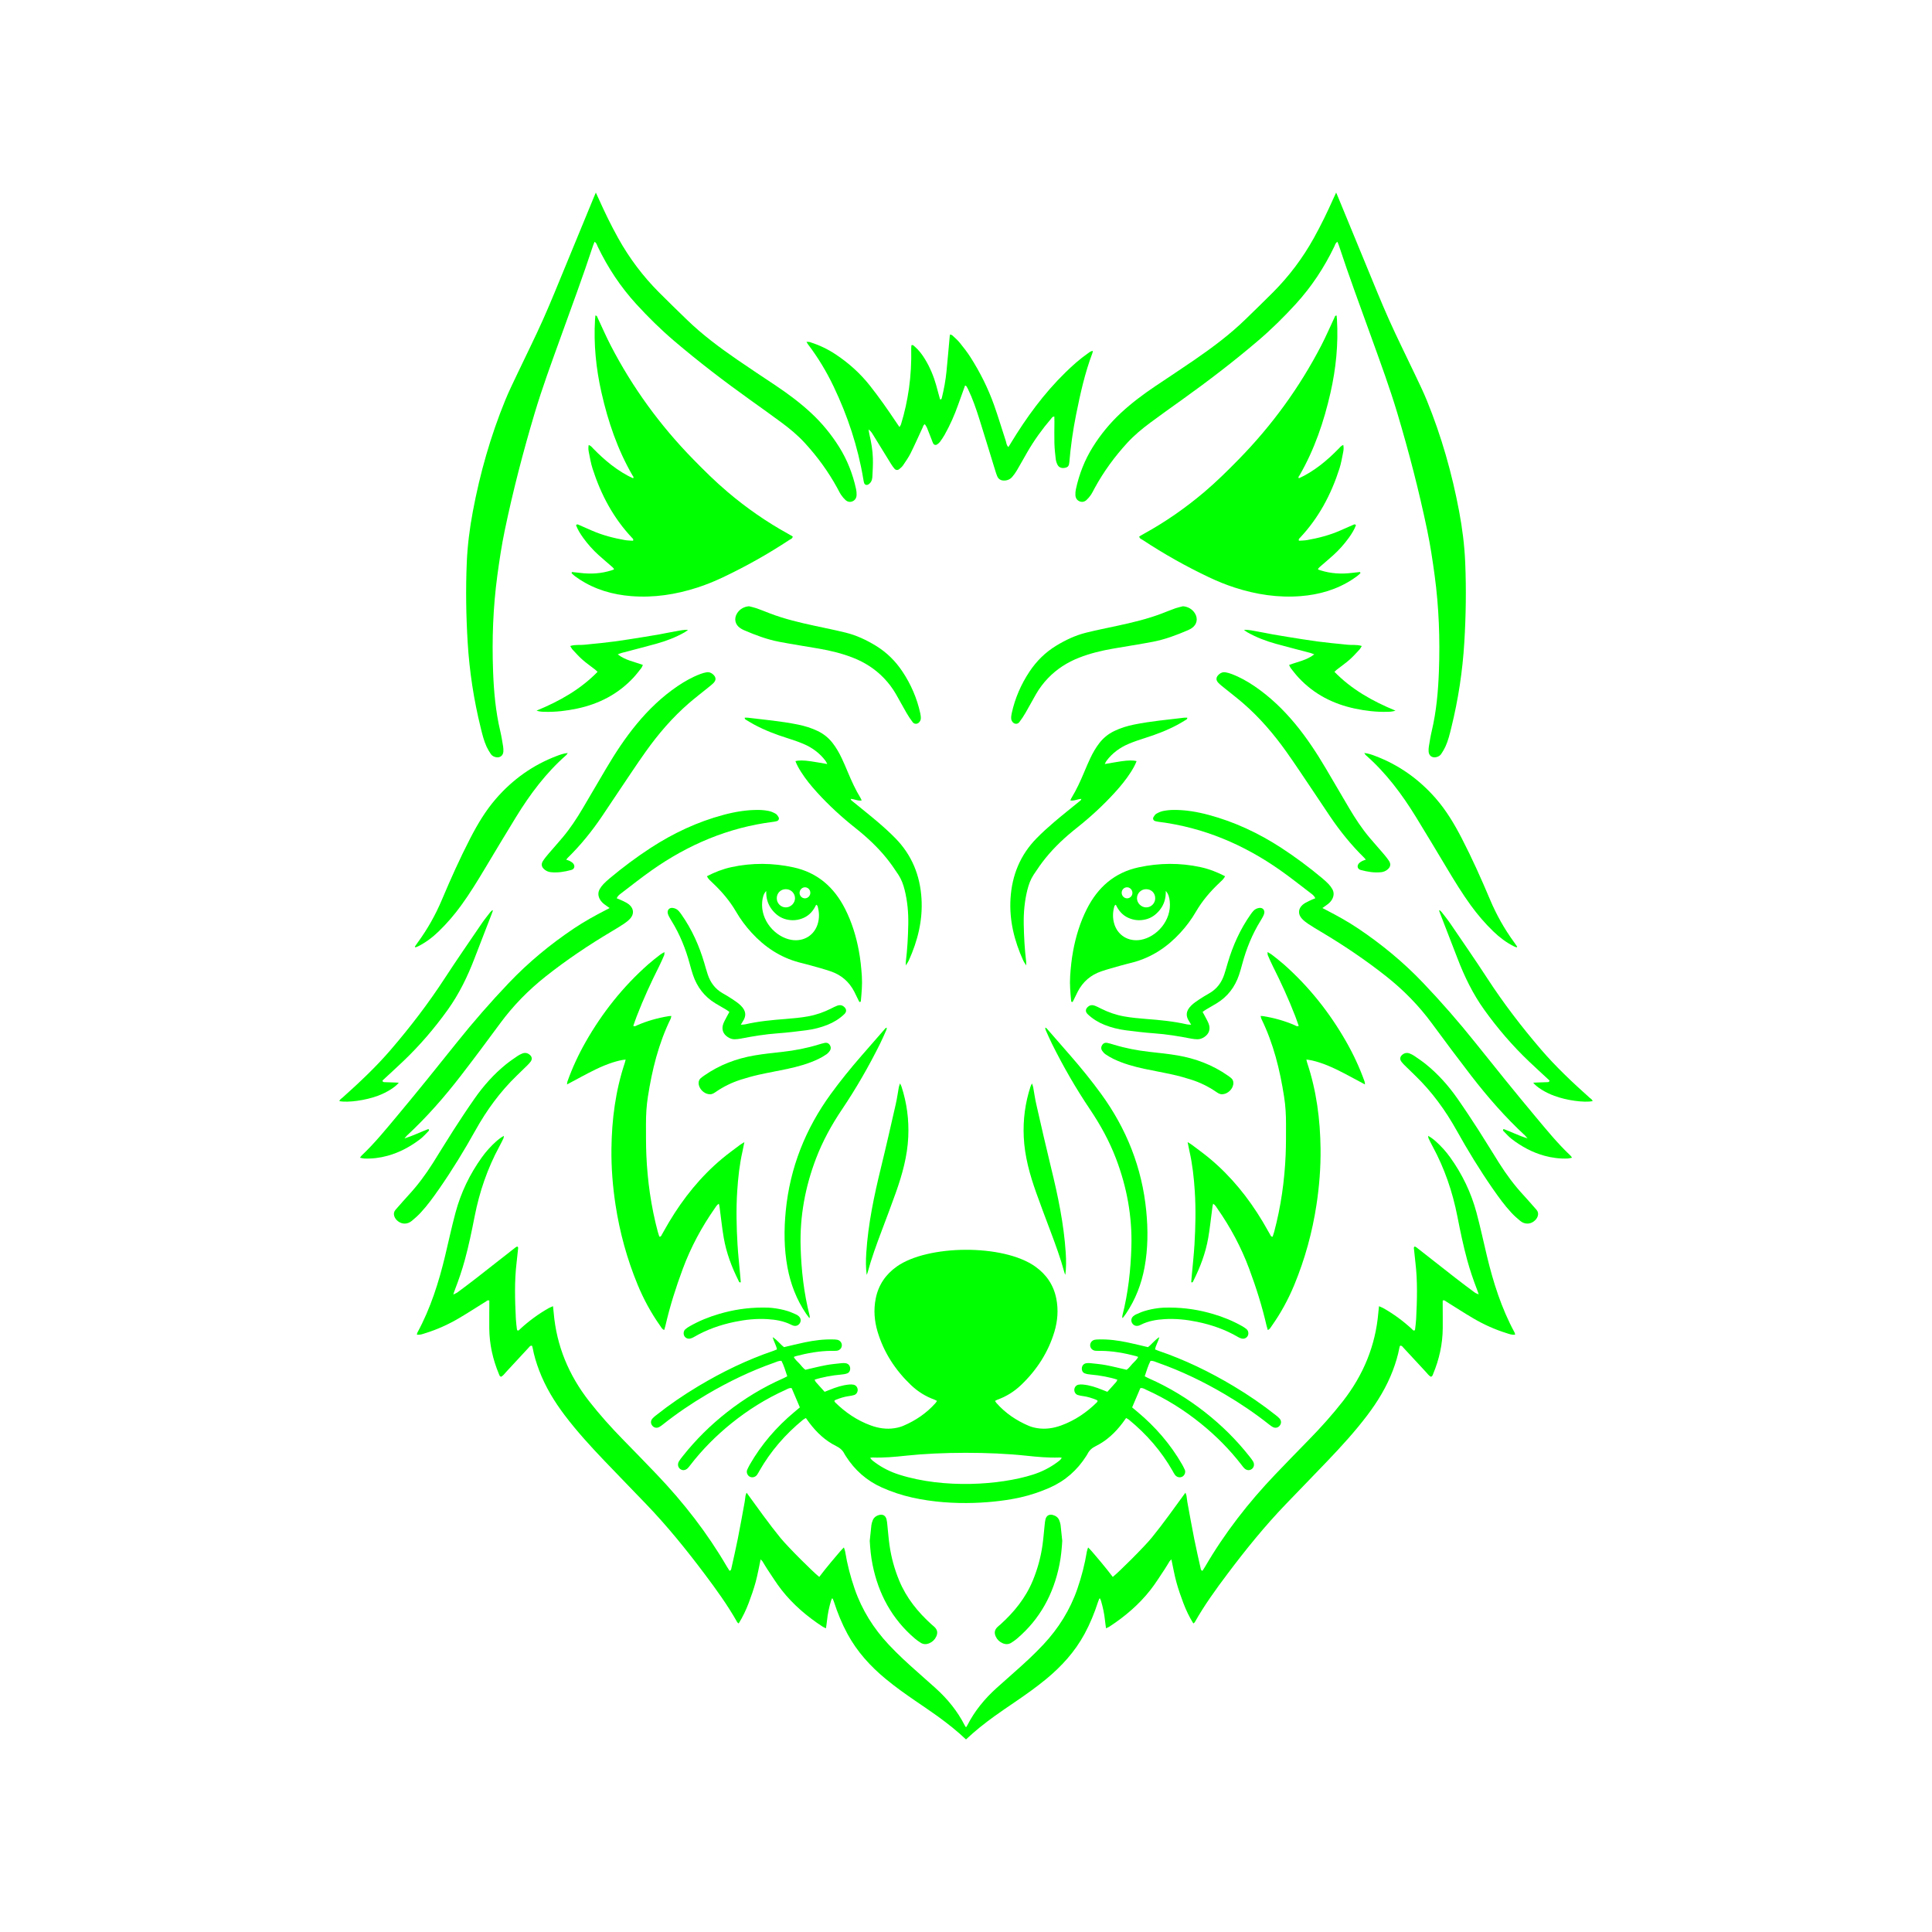 <?xml version="1.0" encoding="iso-8859-1"?>
<!-- Generator: Adobe Illustrator 25.3.1, SVG Export Plug-In . SVG Version: 6.00 Build 0)  -->
<svg version="1.1" id="Calque_1" xmlns="http://www.w3.org/2000/svg" xmlns:xlink="http://www.w3.org/1999/xlink" x="0px" y="0px"
	 width="504px" height="504px" viewBox="0 0 504 504" enable-background="new 0 0 504 504" xml:space="preserve">
<g>
	<path fill="#00ff00" d="M387.881,327.602c-0.898-3.744-1.702-7.514-2.698-11.232c-1.406-5.248-3.731-10.085-6.912-14.5
		c-1.073-1.489-2.295-2.844-3.661-4.071c-0.587-0.527-1.204-1.012-2.05-1.496c0.044,0.317,0.028,0.495,0.095,0.634
		c0.343,0.711,0.691,1.422,1.068,2.116c3.11,5.735,5.197,11.826,6.452,18.222c0.751,3.827,1.538,7.648,2.568,11.414
		c0.718,2.624,1.593,5.191,2.572,7.726c0.137,0.354,0.266,0.703,0.431,1.278c-0.502-0.252-0.824-0.358-1.081-0.55
		c-1.663-1.239-3.326-2.477-4.962-3.751c-3.392-2.64-6.766-5.303-10.15-7.953c-0.146-0.114-0.323-0.189-0.46-0.268
		c-0.363,0.179-0.252,0.455-0.231,0.67c0.114,1.18,0.238,2.359,0.379,3.535c0.586,4.878,0.431,9.767,0.191,14.655
		c-0.046,0.936-0.181,1.868-0.284,2.801c-0.009,0.083-0.088,0.158-0.137,0.239c-0.37,0.111-0.519-0.206-0.721-0.392
		c-2.263-2.083-4.725-3.895-7.4-5.413c-0.329-0.187-0.692-0.313-1.149-0.517c-0.069,0.655-0.133,1.182-0.178,1.71
		c-0.735,8.62-3.925,16.255-9.223,23.05c-2.769,3.551-5.776,6.889-8.923,10.107c-2.937,3.003-5.869,6.01-8.768,9.049
		c-6.984,7.32-13.165,15.256-18.263,24.013c-0.22,0.378-0.468,0.74-0.693,1.095c-0.437-0.097-0.435-0.433-0.492-0.688
		c-0.569-2.553-1.158-5.103-1.668-7.669c-0.635-3.196-1.204-6.404-1.792-9.61c-0.098-0.534-0.128-1.079-0.219-1.615
		c-0.037-0.222-0.15-0.432-0.282-0.793c-2.945,4.023-5.721,7.977-8.776,11.726c-1.987,2.438-8.544,8.955-10.175,10.249
		c-0.506-0.651-1.008-1.309-1.524-1.956c-0.524-0.656-1.059-1.304-1.595-1.951c-0.505-0.608-1.012-1.215-1.53-1.812
		c-0.545-0.63-1.068-1.283-1.782-1.976c-0.14,0.446-0.274,0.745-0.325,1.057c-0.541,3.323-1.382,6.569-2.481,9.75
		c-1.902,5.503-4.926,10.322-8.898,14.559c-2.334,2.491-4.84,4.802-7.399,7.057c-1.594,1.405-3.182,2.816-4.762,4.238
		c-3.113,2.802-5.735,5.991-7.645,9.739c-0.095,0.185-0.222,0.355-0.345,0.525c-0.123-0.17-0.25-0.339-0.345-0.525
		c-1.911-3.748-4.532-6.937-7.645-9.739c-1.579-1.421-3.167-2.833-4.762-4.238c-2.559-2.255-5.065-4.567-7.399-7.057
		c-3.972-4.237-6.996-9.056-8.898-14.559c-1.099-3.181-1.94-6.427-2.481-9.75c-0.051-0.312-0.185-0.611-0.325-1.057
		c-0.714,0.693-1.237,1.346-1.782,1.976c-0.518,0.598-1.025,1.204-1.53,1.812c-0.536,0.646-1.071,1.294-1.595,1.951
		c-0.516,0.647-1.018,1.305-1.524,1.956c-1.631-1.294-8.188-7.811-10.175-10.249c-3.055-3.748-5.831-7.703-8.776-11.726
		c-0.132,0.361-0.245,0.571-0.282,0.793c-0.09,0.535-0.121,1.081-0.219,1.615c-0.587,3.205-1.157,6.414-1.792,9.61
		c-0.51,2.565-1.099,5.115-1.668,7.669c-0.057,0.254-0.054,0.591-0.492,0.688c-0.226-0.355-0.473-0.717-0.693-1.095
		c-5.098-8.757-11.279-16.692-18.263-24.013c-2.899-3.039-5.831-6.047-8.768-9.049c-3.147-3.218-6.154-6.555-8.923-10.107
		c-5.299-6.796-8.489-14.43-9.223-23.05c-0.045-0.529-0.109-1.056-0.178-1.71c-0.457,0.204-0.82,0.33-1.149,0.517
		c-2.675,1.518-5.136,3.33-7.4,5.413c-0.202,0.186-0.352,0.503-0.721,0.392c-0.048-0.081-0.128-0.157-0.137-0.239
		c-0.103-0.933-0.239-1.865-0.284-2.801c-0.24-4.888-0.395-9.777,0.191-14.655c0.141-1.177,0.265-2.356,0.379-3.535
		c0.021-0.215,0.132-0.491-0.231-0.67c-0.137,0.079-0.314,0.154-0.46,0.268c-3.384,2.65-6.758,5.313-10.15,7.953
		c-1.636,1.274-3.299,2.512-4.962,3.751c-0.258,0.192-0.579,0.299-1.081,0.55c0.165-0.575,0.294-0.924,0.431-1.278
		c0.979-2.535,1.854-5.102,2.572-7.726c1.03-3.766,1.817-7.587,2.568-11.414c1.255-6.396,3.342-12.487,6.452-18.222
		c0.377-0.694,0.724-1.405,1.068-2.116c0.067-0.138,0.051-0.316,0.095-0.634c-0.846,0.484-1.463,0.969-2.05,1.496
		c-1.365,1.226-2.588,2.581-3.661,4.071c-3.181,4.415-5.506,9.252-6.912,14.5c-0.996,3.718-1.799,7.488-2.698,11.232
		c-1.665,6.936-3.803,13.702-7.223,20.005c-0.082,0.151-0.095,0.34-0.153,0.559c0.851,0.133,1.543-0.172,2.238-0.389
		c3.03-0.942,5.912-2.242,8.644-3.841c2.428-1.421,4.785-2.963,7.177-4.447c0.235-0.146,0.442-0.429,0.843-0.196
		c0,0.308,0.001,0.647,0,0.987c-0.006,2.075-0.031,4.151-0.014,6.226c0.033,4.153,0.927,8.13,2.524,11.954
		c0.104,0.25,0.144,0.588,0.576,0.69c0.537-0.276,0.898-0.816,1.327-1.278c1.981-2.138,3.956-4.282,5.943-6.415
		c0.184-0.197,0.344-0.503,0.786-0.376c0.044,0.142,0.118,0.317,0.152,0.5c0.379,2.046,0.986,4.027,1.724,5.969
		c1.612,4.237,3.939,8.067,6.666,11.668c3.168,4.183,6.7,8.05,10.319,11.84c3.618,3.788,7.274,7.539,10.904,11.315
		c5.488,5.709,10.463,11.851,15.217,18.175c3.058,4.068,6.044,8.189,8.549,12.634c0.06,0.107,0.194,0.173,0.376,0.329
		c1.082-1.737,1.921-3.515,2.615-5.35c0.68-1.799,1.316-3.623,1.821-5.477c0.514-1.885,0.845-3.819,1.289-5.885
		c0.228,0.232,0.38,0.341,0.473,0.488c0.422,0.668,0.803,1.363,1.243,2.018c1.24,1.843,2.405,3.748,3.775,5.491
		c2.988,3.8,6.634,6.901,10.676,9.539c0.237,0.154,0.508,0.255,0.883,0.439c0.1-0.74,0.205-1.367,0.268-1.999
		c0.177-1.776,0.548-3.511,1.056-5.218c0.062-0.207,0.178-0.397,0.276-0.611c0.112,0.085,0.171,0.107,0.187,0.146
		c0.11,0.273,0.224,0.546,0.314,0.826c0.927,2.873,2.066,5.657,3.505,8.315c2.51,4.634,5.977,8.452,10.017,11.784
		c2.557,2.108,5.259,4.019,7.993,5.887c1.835,1.254,3.681,2.495,5.483,3.796c2.601,1.878,5.111,3.863,7.431,6.066
		c2.32-2.203,4.83-4.188,7.431-6.066c1.802-1.301,3.647-2.542,5.483-3.796c2.734-1.869,5.436-3.779,7.993-5.887
		c4.041-3.332,7.508-7.149,10.017-11.784c1.44-2.658,2.578-5.441,3.505-8.315c0.09-0.28,0.204-0.553,0.314-0.826
		c0.016-0.039,0.075-0.061,0.187-0.146c0.099,0.215,0.215,0.405,0.276,0.611c0.508,1.707,0.878,3.443,1.056,5.218
		c0.063,0.632,0.168,1.26,0.268,1.999c0.375-0.184,0.646-0.285,0.883-0.439c4.042-2.638,7.687-5.738,10.676-9.539
		c1.37-1.742,2.535-3.647,3.775-5.491c0.441-0.655,0.821-1.35,1.243-2.018c0.093-0.147,0.245-0.257,0.473-0.488
		c0.444,2.066,0.775,4.001,1.289,5.885c0.505,1.854,1.141,3.678,1.821,5.477c0.694,1.836,1.534,3.613,2.615,5.35
		c0.182-0.156,0.316-0.222,0.376-0.329c2.505-4.444,5.491-8.565,8.549-12.634c4.753-6.324,9.728-12.465,15.217-18.175
		c3.63-3.776,7.287-7.527,10.904-11.315c3.619-3.789,7.15-7.657,10.319-11.84c2.728-3.601,5.055-7.431,6.666-11.668
		c0.738-1.941,1.345-3.922,1.724-5.969c0.034-0.183,0.108-0.358,0.152-0.5c0.442-0.127,0.602,0.179,0.786,0.376
		c1.987,2.133,3.962,4.277,5.943,6.415c0.428,0.462,0.79,1.002,1.327,1.278c0.432-0.102,0.472-0.44,0.576-0.69
		c1.598-3.824,2.491-7.801,2.524-11.954c0.017-2.075-0.008-4.151-0.014-6.226c-0.001-0.34,0-0.68,0-0.987
		c0.402-0.233,0.608,0.05,0.843,0.196c2.392,1.484,4.749,3.026,7.177,4.447c2.733,1.599,5.614,2.899,8.644,3.841
		c0.696,0.216,1.387,0.521,2.238,0.389c-0.058-0.22-0.071-0.408-0.153-0.559C391.684,341.303,389.545,334.538,387.881,327.602z"/>
	<path fill="#00ff00" d="M302.048,355.492c6.123,2.152,11.938,4.966,17.524,8.258c4.006,2.361,7.848,4.963,11.494,7.852
		c0.308,0.244,0.625,0.49,0.972,0.671c0.688,0.358,1.402,0.177,1.842-0.418c0.405-0.547,0.41-1.218-0.062-1.776
		c-0.283-0.335-0.642-0.613-0.988-0.888c-3.487-2.77-7.157-5.276-10.976-7.563c-6.244-3.74-12.761-6.908-19.663-9.253
		c-0.276-0.094-0.541-0.219-0.873-0.355c0.177-1.091,0.832-1.991,1.113-3.203c-1.249,0.801-1.982,1.891-2.965,2.614
		c-1.847-0.43-3.614-0.88-5.398-1.249c-2.423-0.502-4.87-0.829-7.354-0.762c-0.393,0.011-0.798,0.005-1.176,0.096
		c-0.735,0.176-1.198,0.835-1.143,1.526c0.055,0.7,0.592,1.249,1.361,1.331c0.44,0.047,0.888,0.021,1.333,0.023
		c3.184,0.016,6.285,0.59,9.35,1.396c0.14,0.037,0.271,0.109,0.485,0.198c-0.366,0.739-1.001,1.22-1.518,1.789
		c-0.493,0.542-0.921,1.156-1.508,1.557c-1.832-0.418-3.599-0.875-5.388-1.212c-1.355-0.255-2.738-0.367-4.111-0.521
		c-0.34-0.038-0.694-0.027-1.032,0.026c-0.629,0.098-1.064,0.578-1.141,1.191c-0.08,0.634,0.188,1.245,0.771,1.457
		c0.5,0.182,1.05,0.265,1.584,0.309c2.231,0.182,5.089,0.713,6.908,1.333c-0.103,0.211-0.164,0.443-0.306,0.605
		c-0.745,0.852-1.511,1.686-2.302,2.562c-0.466-0.183-0.872-0.339-1.275-0.503c-1.653-0.669-3.335-1.238-5.124-1.398
		c-0.387-0.034-0.793-0.035-1.169,0.047c-0.61,0.133-1.015,0.673-1.055,1.277c-0.038,0.591,0.312,1.209,0.889,1.403
		c0.464,0.156,0.96,0.23,1.448,0.296c1.184,0.16,2.307,0.529,3.41,0.967c0.124,0.049,0.219,0.173,0.347,0.278
		c-0.081,0.148-0.123,0.296-0.218,0.389c-2.676,2.63-5.721,4.703-9.256,5.998c-2.018,0.739-4.114,1.072-6.261,0.729
		c-0.773-0.124-1.557-0.316-2.274-0.623c-3.218-1.379-6.07-3.294-8.398-5.939c-0.124-0.141-0.215-0.312-0.377-0.551
		c0.262-0.132,0.461-0.26,0.678-0.338c2.314-0.833,4.36-2.125,6.124-3.811c4.073-3.893,7.076-8.489,8.699-13.914
		c0.846-2.829,1.063-5.726,0.482-8.646c-0.698-3.513-2.576-6.27-5.475-8.334c-8.369-5.958-28.13-5.71-36.151,0
		c-2.899,2.064-4.777,4.821-5.475,8.334c-0.58,2.92-0.364,5.817,0.482,8.646c1.623,5.425,4.626,10.02,8.699,13.914
		c1.764,1.686,3.81,2.977,6.124,3.811c0.217,0.078,0.416,0.206,0.678,0.338c-0.162,0.239-0.253,0.41-0.377,0.551
		c-2.329,2.644-5.181,4.56-8.398,5.939c-0.717,0.307-1.501,0.5-2.274,0.623c-2.147,0.343-4.243,0.01-6.261-0.729
		c-3.534-1.294-6.58-3.368-9.256-5.998c-0.095-0.093-0.137-0.241-0.218-0.389c0.128-0.105,0.223-0.228,0.347-0.278
		c1.103-0.438,2.226-0.806,3.41-0.967c0.488-0.066,0.984-0.141,1.448-0.296c0.577-0.194,0.927-0.812,0.889-1.403
		c-0.039-0.603-0.445-1.144-1.055-1.277c-0.376-0.082-0.783-0.081-1.169-0.047c-1.79,0.16-3.471,0.729-5.124,1.398
		c-0.403,0.163-0.809,0.319-1.275,0.503c-0.791-0.876-1.557-1.71-2.302-2.562c-0.142-0.162-0.202-0.395-0.306-0.605
		c1.819-0.62,4.677-1.15,6.908-1.333c0.535-0.044,1.084-0.127,1.584-0.309c0.583-0.212,0.851-0.823,0.771-1.457
		c-0.077-0.613-0.512-1.093-1.141-1.191c-0.338-0.053-0.693-0.064-1.032-0.026c-1.373,0.154-2.756,0.266-4.111,0.521
		c-1.789,0.337-3.556,0.794-5.388,1.212c-0.587-0.4-1.015-1.014-1.508-1.557c-0.517-0.568-1.152-1.049-1.518-1.789
		c0.213-0.088,0.344-0.161,0.485-0.198c3.066-0.806,6.166-1.38,9.35-1.396c0.445-0.002,0.893,0.024,1.333-0.023
		c0.769-0.081,1.305-0.631,1.361-1.331c0.055-0.691-0.408-1.349-1.143-1.526c-0.378-0.091-0.783-0.085-1.176-0.096
		c-2.484-0.068-4.931,0.26-7.354,0.762c-1.784,0.369-3.551,0.819-5.398,1.249c-0.983-0.723-1.716-1.813-2.965-2.614
		c0.281,1.213,0.936,2.113,1.113,3.203c-0.332,0.136-0.597,0.261-0.873,0.355c-6.902,2.346-13.419,5.513-19.663,9.253
		c-3.818,2.287-7.489,4.794-10.976,7.563c-0.347,0.275-0.705,0.553-0.988,0.888c-0.471,0.558-0.467,1.228-0.062,1.776
		c0.441,0.595,1.154,0.776,1.842,0.418c0.347-0.18,0.664-0.426,0.972-0.671c3.646-2.89,7.488-5.492,11.494-7.852
		c5.586-3.292,11.401-6.106,17.524-8.258c0.593-0.209,1.167-0.535,1.91-0.486c0.651,1.248,1.03,2.617,1.514,4.025
		c-0.376,0.192-0.711,0.384-1.063,0.538c-5.273,2.321-10.155,5.292-14.682,8.849c-4.292,3.374-8.155,7.181-11.537,11.47
		c-0.336,0.426-0.683,0.85-0.963,1.313c-0.439,0.728-0.297,1.541,0.289,2.003c0.602,0.474,1.386,0.405,2.003-0.205
		c0.244-0.242,0.448-0.526,0.659-0.8c3.123-4.051,6.706-7.651,10.682-10.862c4.364-3.525,9.082-6.48,14.203-8.779
		c0.471-0.212,0.928-0.565,1.556-0.434c0.712,1.672,1.421,3.337,2.138,5.023c-0.524,0.439-0.975,0.818-1.427,1.196
		c-4.668,3.904-8.595,8.436-11.632,13.722c-0.245,0.427-0.45,0.877-0.665,1.32c-0.312,0.642,0.027,1.484,0.592,1.808
		c0.651,0.373,1.485,0.191,1.97-0.464c0.233-0.315,0.408-0.675,0.603-1.018c2.946-5.172,6.794-9.575,11.385-13.342
		c0.213-0.174,0.475-0.288,0.744-0.448c0.339,0.471,0.618,0.876,0.915,1.268c1.902,2.516,4.156,4.651,6.999,6.053
		c0.991,0.489,1.708,1.118,2.175,2.086c0.085,0.177,0.203,0.339,0.309,0.506c2.344,3.683,5.479,6.455,9.48,8.233
		c2.489,1.106,5.06,1.966,7.715,2.566c11.149,2.523,22.663,1.287,28.349,0c2.655-0.601,5.226-1.461,7.715-2.566
		c4.001-1.777,7.136-4.549,9.48-8.233c0.106-0.167,0.223-0.329,0.309-0.506c0.466-0.968,1.183-1.597,2.175-2.086
		c2.843-1.402,5.097-3.537,6.999-6.053c0.297-0.392,0.576-0.798,0.915-1.268c0.268,0.159,0.531,0.273,0.744,0.448
		c4.592,3.767,8.439,8.17,11.385,13.342c0.195,0.343,0.37,0.703,0.603,1.018c0.485,0.655,1.319,0.837,1.97,0.464
		c0.566-0.324,0.904-1.166,0.592-1.808c-0.215-0.443-0.42-0.894-0.665-1.32c-3.036-5.286-6.964-9.818-11.632-13.722
		c-0.452-0.378-0.903-0.757-1.427-1.196c0.718-1.686,1.427-3.351,2.138-5.023c0.628-0.131,1.085,0.222,1.556,0.434
		c5.12,2.299,9.839,5.254,14.203,8.779c3.976,3.211,7.559,6.811,10.682,10.862c0.211,0.274,0.415,0.558,0.659,0.8
		c0.617,0.611,1.401,0.68,2.003,0.205c0.587-0.462,0.728-1.276,0.289-2.003c-0.279-0.463-0.627-0.887-0.963-1.313
		c-3.382-4.29-7.245-8.097-11.537-11.47c-4.527-3.558-9.408-6.528-14.682-8.849c-0.352-0.155-0.687-0.347-1.063-0.538
		c0.484-1.408,0.863-2.777,1.514-4.025C300.881,354.957,301.455,355.284,302.048,355.492z M275.718,381.52
		c-1.925,1.416-4.038,2.459-6.315,3.181c-8.511,2.697-23.057,3.724-34.807,0c-2.277-0.722-4.39-1.765-6.315-3.181
		c-0.425-0.313-0.89-0.591-1.28-1.221c0.34-0.047,0.483-0.089,0.624-0.083c2.919,0.11,5.813-0.161,8.713-0.474
		c9.113-0.983,21.894-1.017,31.322,0c2.899,0.313,5.793,0.584,8.713,0.474c0.141-0.005,0.284,0.036,0.624,0.083
		C276.608,380.929,276.143,381.207,275.718,381.52z"/>
	<path fill="#00ff00" d="M125.396,189.832c0.414,1.677,0.812,3.365,1.535,4.944c0.306,0.668,0.698,1.303,1.104,1.917
		c0.31,0.469,0.801,0.73,1.353,0.839c1.044,0.206,1.867-0.417,1.926-1.483c0.024-0.441,0.004-0.894-0.068-1.329
		c-0.22-1.314-0.421-2.636-0.729-3.932c-1.229-5.169-1.697-10.434-1.89-15.718c-0.305-8.357-0.005-16.695,1.12-24.994
		c0.531-3.916,1.116-7.824,1.922-11.692c2.146-10.301,4.785-20.478,7.795-30.561c1.993-6.676,4.407-13.206,6.765-19.756
		c2.893-8.037,5.872-16.042,8.538-24.159c0.087-0.265,0.209-0.519,0.337-0.83c0.54,0.326,0.625,0.844,0.831,1.272
		c2.63,5.467,5.939,10.477,10.036,14.962c3.103,3.397,6.372,6.618,9.876,9.605c6.398,5.453,13.066,10.554,19.902,15.441
		c2.733,1.954,5.471,3.9,8.168,5.903c2.144,1.591,4.201,3.298,6.012,5.269c3.288,3.581,6.14,7.482,8.477,11.752
		c0.332,0.607,0.627,1.238,1.01,1.811c0.325,0.487,0.717,0.944,1.145,1.343c0.502,0.467,1.147,0.617,1.794,0.358
		c0.706-0.283,1.064-0.892,1.103-1.626c0.028-0.535-0.028-1.089-0.143-1.613c-0.849-3.893-2.278-7.557-4.397-10.942
		c-2.057-3.285-4.497-6.251-7.338-8.89c-2.832-2.631-5.919-4.932-9.124-7.081c-3.364-2.256-6.754-4.475-10.089-6.774
		c-4.682-3.227-9.24-6.618-13.322-10.602c-2.404-2.347-4.828-4.675-7.195-7.059c-4.166-4.197-7.689-8.881-10.566-14.054
		c-1.874-3.371-3.557-6.832-5.125-10.353c-0.198-0.445-0.409-0.884-0.723-1.562c-0.265,0.624-0.421,0.983-0.571,1.346
		c-2.444,5.935-4.878,11.875-7.334,17.806c-1.946,4.698-3.833,9.425-5.909,14.066c-2.096,4.687-4.402,9.279-6.598,13.922
		c-1.097,2.321-2.24,4.626-3.211,7c-3.844,9.402-6.609,19.126-8.476,29.105c-0.818,4.373-1.38,8.779-1.568,13.232
		c-0.295,6.969-0.19,13.927,0.234,20.889C122.461,175.118,123.592,182.525,125.396,189.832z"/>
	<path fill="#00ff00" d="M280.685,127.554c-0.115,0.525-0.171,1.079-0.143,1.613c0.039,0.733,0.397,1.343,1.103,1.626
		c0.647,0.259,1.292,0.109,1.794-0.358c0.428-0.399,0.82-0.856,1.145-1.343c0.383-0.573,0.678-1.204,1.009-1.811
		c2.337-4.27,5.189-8.171,8.477-11.752c1.811-1.972,3.868-3.678,6.012-5.269c2.697-2.002,5.435-3.949,8.168-5.903
		c6.836-4.887,13.504-9.989,19.902-15.441c3.504-2.986,6.773-6.208,9.876-9.605c4.096-4.485,7.405-9.495,10.036-14.962
		c0.206-0.428,0.292-0.946,0.831-1.272c0.127,0.311,0.25,0.565,0.337,0.83c2.665,8.117,5.645,16.123,8.538,24.159
		c2.357,6.55,4.772,13.08,6.765,19.756c3.01,10.083,5.649,20.26,7.795,30.561c0.806,3.868,1.391,7.776,1.922,11.692
		c1.125,8.299,1.425,16.638,1.12,24.994c-0.193,5.284-0.661,10.549-1.89,15.718c-0.308,1.295-0.508,2.617-0.729,3.932
		c-0.073,0.435-0.093,0.888-0.068,1.329c0.059,1.066,0.882,1.689,1.926,1.483c0.553-0.109,1.044-0.37,1.353-0.839
		c0.406-0.615,0.798-1.249,1.104-1.917c0.724-1.578,1.121-3.266,1.535-4.944c1.804-7.307,2.935-14.714,3.392-22.23
		c0.423-6.961,0.528-13.92,0.234-20.889c-0.188-4.453-0.75-8.859-1.568-13.232c-1.867-9.979-4.632-19.703-8.476-29.105
		c-0.971-2.374-2.113-4.679-3.211-7c-2.195-4.643-4.502-9.235-6.598-13.922c-2.076-4.641-3.962-9.367-5.909-14.066
		c-2.457-5.93-4.89-11.87-7.334-17.806c-0.149-0.363-0.306-0.722-0.571-1.346c-0.314,0.678-0.525,1.117-0.723,1.562
		c-1.567,3.521-3.25,6.982-5.125,10.353c-2.877,5.173-6.4,9.858-10.566,14.054c-2.367,2.385-4.791,4.712-7.195,7.059
		c-4.082,3.984-8.64,7.375-13.322,10.602c-3.335,2.298-6.725,4.518-10.089,6.774c-3.205,2.149-6.292,4.45-9.124,7.081
		c-2.841,2.639-5.282,5.606-7.338,8.89C282.963,119.997,281.534,123.661,280.685,127.554z"/>
	<path fill="#00ff00" d="M205.903,140.86c0.342-0.226,0.85-0.331,0.893-0.92c-0.425-0.243-0.849-0.493-1.279-0.73
		c-5.599-3.086-10.815-6.728-15.69-10.857c-3.17-2.684-6.119-5.605-9.021-8.572c-8.628-8.818-15.809-18.691-21.484-29.645
		c-1.225-2.365-2.282-4.816-3.416-7.228c-0.117-0.249-0.126-0.594-0.585-0.59c-0.031,0.334-0.072,0.668-0.093,1.004
		c-0.388,6.458,0.261,12.833,1.686,19.122c1.709,7.544,4.184,14.817,8.07,21.554c0.125,0.216,0.438,0.449,0.171,0.776
		c-1.768-0.783-3.823-2.056-5.656-3.472c-1.685-1.302-3.239-2.745-4.726-4.267c-0.328-0.336-0.614-0.748-1.199-0.961
		c-0.13,0.689-0.092,1.273,0.022,1.832c0.294,1.449,0.53,2.923,0.98,4.325c2.167,6.761,5.427,12.911,10.342,18.11
		c0.158,0.167,0.394,0.318,0.227,0.722c-0.692-0.053-1.431-0.049-2.148-0.176c-2.922-0.519-5.787-1.252-8.518-2.442
		c-1.176-0.513-2.346-1.039-3.524-1.546c-0.208-0.089-0.452-0.222-0.688,0.109c0.452,1.172,1.119,2.26,1.872,3.298
		c1.194,1.644,2.536,3.16,4.045,4.52c1.174,1.058,2.387,2.072,3.575,3.113c0.17,0.149,0.302,0.342,0.441,0.503
		c-0.103,0.109-0.128,0.157-0.166,0.171c-0.185,0.068-0.372,0.129-0.56,0.188c-2.685,0.842-5.423,1.002-8.203,0.642
		c-0.682-0.088-1.367-0.148-2.05-0.221c-0.04,0.098-0.08,0.196-0.12,0.294c0.604,0.63,1.323,1.128,2.053,1.606
		c4.107,2.688,8.677,4.003,13.518,4.387c5.886,0.466,11.62-0.411,17.222-2.225c2.304-0.746,4.543-1.658,6.73-2.695
		C194.609,147.749,200.372,144.509,205.903,140.86z"/>
	<path fill="#00ff00" d="M322.107,153.283c5.602,1.814,11.336,2.692,17.222,2.225c4.841-0.383,9.411-1.699,13.518-4.387
		c0.73-0.478,1.449-0.976,2.053-1.606c-0.04-0.098-0.08-0.196-0.12-0.294c-0.683,0.073-1.369,0.133-2.05,0.221
		c-2.78,0.36-5.518,0.199-8.203-0.642c-0.188-0.059-0.375-0.12-0.56-0.188c-0.037-0.014-0.062-0.062-0.166-0.171
		c0.139-0.161,0.271-0.354,0.441-0.503c1.189-1.041,2.402-2.055,3.575-3.113c1.509-1.36,2.851-2.877,4.044-4.52
		c0.754-1.038,1.421-2.126,1.872-3.298c-0.236-0.33-0.481-0.198-0.688-0.109c-1.178,0.507-2.348,1.034-3.524,1.546
		c-2.731,1.191-5.596,1.924-8.518,2.442c-0.716,0.127-1.456,0.123-2.148,0.176c-0.167-0.403,0.069-0.555,0.227-0.722
		c4.916-5.198,8.175-11.349,10.342-18.11c0.45-1.403,0.686-2.876,0.98-4.325c0.113-0.559,0.151-1.142,0.022-1.832
		c-0.585,0.213-0.871,0.625-1.199,0.961c-1.487,1.521-3.041,2.964-4.726,4.267c-1.833,1.417-3.887,2.689-5.656,3.472
		c-0.267-0.327,0.046-0.56,0.171-0.776c3.887-6.738,6.361-14.011,8.07-21.554c1.425-6.289,2.074-12.665,1.686-19.122
		c-0.02-0.336-0.061-0.67-0.093-1.004c-0.459-0.004-0.468,0.341-0.585,0.59c-1.134,2.412-2.191,4.863-3.416,7.228
		c-5.676,10.954-12.857,20.826-21.484,29.645c-2.903,2.967-5.851,5.888-9.021,8.572c-4.876,4.129-10.091,7.772-15.69,10.857
		c-0.431,0.237-0.854,0.487-1.279,0.73c0.043,0.589,0.551,0.694,0.893,0.92c5.531,3.649,11.293,6.89,17.28,9.728
		C317.564,151.625,319.803,152.537,322.107,153.283z"/>
	<path fill="#00ff00" d="M159.506,299.701c-0.056,4.897,0.329,9.768,1.067,14.613c1.091,7.159,2.995,14.093,5.75,20.787
		c1.565,3.802,3.517,7.401,5.896,10.76c0.276,0.389,0.474,0.866,1.052,1.099c0.12-0.419,0.242-0.782,0.327-1.152
		c1.16-5.061,2.729-9.999,4.54-14.859c2.079-5.582,4.872-10.794,8.283-15.674c0.3-0.429,0.552-0.919,1.1-1.266
		c0.209,0.659,0.236,1.242,0.312,1.817c0.312,2.348,0.563,4.707,0.963,7.041c0.682,3.971,2.096,7.706,3.9,11.297
		c0.089,0.177,0.15,0.484,0.547,0.332c-0.037-0.478-0.071-0.968-0.115-1.456c-0.248-2.804-0.566-5.603-0.733-8.411
		c-0.275-4.637-0.377-9.277-0.076-13.921c0.227-3.504,0.607-6.983,1.389-10.412c0.152-0.666,0.271-1.339,0.474-2.355
		c-0.586,0.373-0.887,0.536-1.156,0.741c-1.572,1.195-3.183,2.345-4.695,3.612c-5.546,4.648-10.022,10.205-13.73,16.397
		c-0.685,1.143-1.319,2.317-1.989,3.47c-0.113,0.195-0.171,0.484-0.602,0.457c-0.134-0.416-0.3-0.863-0.422-1.322
		c-1.746-6.565-2.689-13.253-2.977-20.032c-0.113-2.664-0.087-5.334-0.095-8.002c-0.007-2.374,0.128-4.744,0.49-7.09
		c1.09-7.056,2.781-13.94,5.941-20.395c0.095-0.195,0.112-0.428,0.191-0.746c-0.316,0.022-0.506,0.021-0.69,0.051
		c-2.837,0.464-5.588,1.223-8.227,2.376c-0.283,0.124-0.563,0.402-1.017,0.158c0.306-0.856,0.585-1.692,0.902-2.514
		c1.725-4.472,3.721-8.823,5.875-13.103c0.465-0.925,0.878-1.877,1.286-2.829c0.084-0.197,0.04-0.449,0.065-0.809
		c-0.461,0.28-0.819,0.451-1.123,0.691c-1.049,0.823-2.113,1.63-3.11,2.513c-6.572,5.815-11.959,12.593-16.299,20.208
		c-1.886,3.309-3.487,6.755-4.768,10.344c-0.085,0.238-0.075,0.509-0.111,0.78c2.526-1.335,4.935-2.687,7.414-3.898
		c3.157-1.542,6.136-2.465,7.879-2.587c-0.076,0.299-0.128,0.576-0.216,0.84C160.562,284.538,159.593,292.055,159.506,299.701z"/>
	<path fill="#00ff00" d="M337.778,267.458c-2.639-1.153-5.39-1.912-8.227-2.376c-0.185-0.03-0.375-0.029-0.69-0.051
		c0.079,0.318,0.095,0.551,0.191,0.746c3.16,6.455,4.851,13.339,5.941,20.395c0.362,2.346,0.497,4.716,0.49,7.09
		c-0.008,2.667,0.018,5.338-0.095,8.002c-0.288,6.779-1.231,13.467-2.977,20.032c-0.122,0.459-0.288,0.906-0.422,1.322
		c-0.43,0.027-0.488-0.262-0.602-0.457c-0.67-1.153-1.304-2.326-1.989-3.47c-3.708-6.191-8.184-11.748-13.73-16.397
		c-1.512-1.267-3.123-2.417-4.695-3.612c-0.269-0.204-0.569-0.367-1.156-0.741c0.203,1.016,0.322,1.689,0.474,2.355
		c0.781,3.429,1.162,6.908,1.389,10.412c0.301,4.644,0.199,9.285-0.076,13.921c-0.167,2.808-0.485,5.608-0.733,8.411
		c-0.043,0.488-0.077,0.977-0.115,1.456c0.396,0.152,0.458-0.155,0.547-0.332c1.804-3.591,3.218-7.326,3.9-11.297
		c0.401-2.333,0.651-4.692,0.963-7.041c0.076-0.575,0.104-1.158,0.312-1.817c0.548,0.347,0.8,0.837,1.1,1.266
		c3.411,4.88,6.204,10.092,8.283,15.674c1.811,4.861,3.38,9.798,4.54,14.859c0.085,0.371,0.207,0.733,0.327,1.152
		c0.577-0.232,0.776-0.709,1.052-1.099c2.379-3.36,4.331-6.959,5.896-10.76c2.755-6.694,4.659-13.628,5.75-20.787
		c0.738-4.845,1.123-9.716,1.067-14.613c-0.087-7.646-1.057-15.163-3.492-22.448c-0.088-0.264-0.14-0.54-0.216-0.84
		c1.743,0.122,4.722,1.045,7.879,2.587c2.479,1.211,4.888,2.563,7.414,3.898c-0.036-0.271-0.026-0.542-0.111-0.78
		c-1.281-3.59-2.882-7.035-4.768-10.344c-4.34-7.615-9.727-14.393-16.299-20.208c-0.997-0.882-2.062-1.69-3.11-2.513
		c-0.305-0.239-0.662-0.411-1.123-0.691c0.024,0.36-0.02,0.612,0.065,0.809c0.408,0.952,0.82,1.905,1.286,2.829
		c2.154,4.28,4.15,8.631,5.875,13.103c0.317,0.821,0.595,1.657,0.902,2.514C338.341,267.86,338.061,267.582,337.778,267.458z"/>
	<path fill="#00ff00" d="M111.769,295.084c0.113-0.114,0.288-0.297-0.023-0.552c-1.963,0.728-3.884,1.709-6.233,2.458
		c0.348-0.412,0.474-0.596,0.634-0.744c5.16-4.783,9.776-10.059,14.066-15.62c3.469-4.497,6.868-9.049,10.231-13.626
		c3.418-4.652,7.413-8.719,11.933-12.297c5.432-4.299,11.166-8.149,17.116-11.686c1.103-0.656,2.204-1.319,3.273-2.029
		c0.571-0.38,1.127-0.816,1.592-1.317c1.086-1.171,1.018-2.595-0.189-3.651c-0.472-0.413-1.074-0.686-1.641-0.976
		c-0.519-0.265-1.071-0.467-1.643-0.711c0.273-0.674,0.777-1.009,1.234-1.357c2.631-2.007,5.224-4.069,7.929-5.971
		c9.522-6.698,19.966-11.127,31.58-12.604c0.342-0.044,0.686-0.103,1.017-0.197c0.475-0.136,0.695-0.621,0.441-1.06
		c-0.191-0.331-0.439-0.694-0.756-0.874c-0.549-0.311-1.154-0.582-1.769-0.706c-0.866-0.174-1.761-0.266-2.645-0.276
		c-3.133-0.036-6.2,0.487-9.212,1.295c-6.781,1.819-13.06,4.768-18.934,8.588c-3.73,2.426-7.288,5.089-10.704,7.94
		c-0.568,0.474-1.123,0.971-1.633,1.505c-0.371,0.389-0.706,0.83-0.973,1.296c-0.506,0.883-0.459,1.796,0.028,2.684
		c0.365,0.667,0.915,1.155,1.539,1.572c0.315,0.21,0.618,0.438,1.004,0.713c-0.415,0.216-0.718,0.376-1.023,0.533
		c-2.853,1.473-5.661,3.022-8.329,4.816c-6.129,4.122-11.795,8.789-16.896,14.143c-4.774,5.011-9.324,10.22-13.642,15.623
		c-5.119,6.406-10.256,12.796-15.519,19.084c-2.98,3.56-5.902,7.173-9.289,10.369c-0.136,0.129-0.231,0.302-0.423,0.559
		c0.424,0.087,0.744,0.198,1.068,0.212c2.089,0.091,4.144-0.167,6.154-0.721c3.135-0.865,5.945-2.395,8.515-4.359
		C110.422,296.544,111.075,295.784,111.769,295.084z"/>
	<path fill="#00ff00" d="M400.38,291.079c-5.263-6.288-10.4-12.678-15.519-19.084c-4.318-5.403-8.868-10.611-13.642-15.623
		c-5.101-5.354-10.768-10.022-16.896-14.143c-2.668-1.794-5.477-3.343-8.329-4.816c-0.305-0.158-0.608-0.317-1.023-0.533
		c0.386-0.275,0.689-0.503,1.004-0.713c0.624-0.417,1.174-0.905,1.539-1.572c0.486-0.888,0.534-1.8,0.028-2.684
		c-0.267-0.466-0.602-0.907-0.973-1.296c-0.51-0.535-1.065-1.031-1.633-1.505c-3.416-2.851-6.974-5.514-10.704-7.94
		c-5.875-3.82-12.154-6.769-18.934-8.588c-3.012-0.808-6.079-1.332-9.212-1.295c-0.884,0.01-1.779,0.102-2.645,0.276
		c-0.615,0.124-1.22,0.395-1.769,0.706c-0.318,0.18-0.565,0.543-0.756,0.874c-0.254,0.439-0.034,0.925,0.441,1.06
		c0.331,0.095,0.675,0.154,1.017,0.197c11.614,1.477,22.058,5.907,31.58,12.604c2.705,1.902,5.298,3.965,7.929,5.971
		c0.457,0.349,0.96,0.683,1.234,1.357c-0.572,0.244-1.123,0.446-1.643,0.711c-0.567,0.29-1.169,0.563-1.641,0.976
		c-1.207,1.056-1.276,2.481-0.189,3.651c0.465,0.501,1.02,0.937,1.592,1.317c1.068,0.71,2.169,1.373,3.273,2.029
		c5.95,3.537,11.684,7.387,17.116,11.686c4.52,3.578,8.516,7.645,11.933,12.297c3.363,4.577,6.762,9.129,10.231,13.626
		c4.289,5.561,8.906,10.838,14.066,15.62c0.16,0.148,0.285,0.332,0.634,0.744c-2.35-0.749-4.271-1.73-6.234-2.458
		c-0.311,0.256-0.137,0.439-0.023,0.552c0.694,0.7,1.348,1.46,2.125,2.054c2.569,1.965,5.38,3.494,8.515,4.359
		c2.01,0.555,4.065,0.813,6.154,0.721c0.324-0.014,0.644-0.125,1.068-0.212c-0.192-0.257-0.287-0.43-0.423-0.559
		C406.282,298.252,403.36,294.639,400.38,291.079z"/>
	<path fill="#00ff00" d="M190.8,226.211c-2.218,0.48-4.332,1.301-6.389,2.376c0.349,0.727,0.929,1.203,1.46,1.702
		c2.387,2.247,4.498,4.706,6.152,7.556c1.143,1.969,2.508,3.794,4.047,5.473c3.41,3.721,7.465,6.43,12.387,7.74
		c1.049,0.279,2.107,0.527,3.15,0.824c1.708,0.485,3.427,0.942,5.106,1.514c2.736,0.931,4.794,2.702,6.13,5.28
		c0.409,0.788,0.782,1.595,1.175,2.392c0.081,0.164,0.124,0.391,0.4,0.314c0.053-0.073,0.145-0.143,0.152-0.221
		c0.196-2.165,0.401-4.33,0.259-6.508c-0.145-2.219-0.374-4.43-0.781-6.617c-0.709-3.806-1.838-7.486-3.59-10.941
		c-2.855-5.629-7.194-9.473-13.488-10.833C201.588,225.099,196.186,225.045,190.8,226.211z M210.049,231.47
		c0.768,0.035,1.354,0.674,1.34,1.46c-0.014,0.769-0.638,1.407-1.389,1.42c-0.759,0.013-1.396-0.61-1.413-1.383
		C208.568,232.132,209.251,231.433,210.049,231.47z M205.011,231.96c1.311,0.007,2.362,1.037,2.383,2.334
		c0.02,1.254-1.059,2.373-2.331,2.416c-1.283,0.043-2.377-0.989-2.425-2.289C202.587,233.027,203.622,231.953,205.011,231.96z
		 M201.468,237.412c0.955,1.185,2.133,2.05,3.625,2.423c1.585,0.396,3.132,0.259,4.621-0.424c1.502-0.689,2.496-1.882,3.203-3.407
		c0.174,0.162,0.327,0.236,0.359,0.345c0.425,1.447,0.507,2.899,0.126,4.379c-0.828,3.216-3.71,5.01-6.982,4.449
		c-4.081-0.7-8.109-5.007-7.575-10.04c0.104-0.979,0.313-1.922,1.041-2.72C199.826,234.29,200.296,235.959,201.468,237.412z"/>
	<path fill="#00ff00" d="M297.03,226.262c-6.294,1.36-10.633,5.204-13.488,10.833c-1.752,3.455-2.88,7.135-3.59,10.941
		c-0.408,2.187-0.637,4.398-0.781,6.617c-0.142,2.178,0.063,4.343,0.259,6.508c0.007,0.078,0.099,0.148,0.152,0.221
		c0.276,0.077,0.319-0.15,0.4-0.314c0.394-0.796,0.767-1.603,1.175-2.392c1.336-2.578,3.394-4.348,6.13-5.28
		c1.679-0.572,3.398-1.028,5.106-1.514c1.044-0.297,2.101-0.544,3.15-0.824c4.922-1.31,8.977-4.019,12.387-7.74
		c1.539-1.679,2.904-3.504,4.047-5.473c1.654-2.85,3.765-5.31,6.152-7.556c0.531-0.5,1.11-0.976,1.46-1.702
		c-2.057-1.075-4.171-1.896-6.389-2.376C307.814,225.045,302.412,225.099,297.03,226.262z M298.988,231.96
		c1.389-0.008,2.424,1.066,2.372,2.462c-0.048,1.3-1.142,2.332-2.425,2.289c-1.272-0.043-2.351-1.162-2.331-2.416
		C296.626,232.997,297.677,231.967,298.988,231.96z M293.951,231.47c0.798-0.037,1.482,0.663,1.463,1.497
		c-0.017,0.773-0.654,1.396-1.413,1.383c-0.751-0.013-1.375-0.651-1.389-1.42C292.596,232.143,293.182,231.505,293.951,231.47z
		 M297.579,245.176c-3.271,0.561-6.154-1.233-6.982-4.449c-0.381-1.48-0.299-2.932,0.126-4.379c0.032-0.109,0.185-0.183,0.359-0.345
		c0.707,1.525,1.701,2.717,3.203,3.407c1.489,0.683,3.036,0.82,4.621,0.424c1.493-0.373,2.67-1.238,3.625-2.423
		c1.171-1.453,1.642-3.122,1.581-4.995c0.728,0.797,0.937,1.741,1.041,2.72C305.688,240.169,301.66,244.476,297.579,245.176z"/>
	<path fill="#00ff00" d="M194.589,187.757c0.715,0.437,1.431,0.878,2.169,1.274c2.749,1.475,5.646,2.585,8.619,3.518
		c1.41,0.443,2.816,0.92,4.177,1.493c2.313,0.974,4.292,2.424,5.809,4.453c0.163,0.218,0.265,0.483,0.445,0.82
		c-1.482-0.251-2.832-0.503-4.19-0.704c-1.964-0.291-3.283-0.297-4.113-0.049c0.388,1.02,0.924,1.955,1.503,2.865
		c1.197,1.881,2.604,3.597,4.101,5.245c3.096,3.408,6.475,6.51,10.083,9.367c2.951,2.337,5.696,4.896,8.069,7.823
		c1.116,1.377,2.126,2.846,3.1,4.329c0.788,1.201,1.28,2.548,1.63,3.951c0.735,2.944,1.003,5.936,0.948,8.958
		c-0.06,3.259-0.235,6.513-0.631,9.752c-0.027,0.218-0.004,0.443-0.004,1.009c0.369-0.612,0.598-0.919,0.753-1.259
		c2.343-5.154,3.686-10.52,3.331-16.223c-0.376-6.037-2.527-11.333-6.787-15.683c-1.449-1.479-2.992-2.875-4.567-4.221
		c-2.139-1.828-4.352-3.57-6.53-5.353c-0.227-0.186-0.527-0.334-0.604-0.715c1.012,0.034,1.858,0.586,2.887,0.408
		c-0.117-0.258-0.179-0.442-0.279-0.605c-1.344-2.197-2.397-4.535-3.389-6.905c-0.495-1.183-1-2.364-1.548-3.523
		c-0.655-1.385-1.413-2.712-2.356-3.93c-1.048-1.354-2.337-2.395-3.876-3.139c-1.655-0.8-3.391-1.332-5.189-1.696
		c-4.313-0.872-8.691-1.264-13.051-1.787c-0.269-0.032-0.544-0.004-0.815-0.004C194.234,187.565,194.438,187.665,194.589,187.757z"
		/>
	<path fill="#00ff00" d="M309.411,187.757c0.151-0.092,0.355-0.193,0.306-0.532c-0.27,0-0.546-0.028-0.815,0.004
		c-4.36,0.524-8.738,0.915-13.051,1.787c-1.798,0.364-3.535,0.896-5.189,1.696c-1.54,0.745-2.829,1.785-3.876,3.139
		c-0.943,1.218-1.701,2.545-2.356,3.93c-0.548,1.159-1.053,2.34-1.548,3.523c-0.992,2.37-2.046,4.708-3.389,6.905
		c-0.099,0.162-0.161,0.347-0.279,0.605c1.029,0.178,1.875-0.374,2.887-0.408c-0.076,0.381-0.377,0.529-0.604,0.715
		c-2.177,1.784-4.39,3.525-6.53,5.353c-1.575,1.346-3.118,2.741-4.567,4.221c-4.26,4.349-6.411,9.646-6.787,15.683
		c-0.355,5.703,0.988,11.069,3.331,16.223c0.155,0.34,0.384,0.647,0.753,1.259c0-0.566,0.023-0.791-0.004-1.009
		c-0.396-3.239-0.572-6.493-0.631-9.752c-0.055-3.022,0.212-6.014,0.948-8.958c0.35-1.403,0.842-2.751,1.63-3.951
		c0.974-1.483,1.984-2.952,3.1-4.329c2.372-2.927,5.118-5.485,8.069-7.823c3.608-2.858,6.987-5.959,10.083-9.367
		c1.497-1.648,2.905-3.364,4.101-5.245c0.579-0.909,1.114-1.844,1.503-2.865c-0.83-0.248-2.149-0.242-4.113,0.049
		c-1.358,0.201-2.708,0.453-4.19,0.704c0.18-0.337,0.282-0.602,0.445-0.82c1.516-2.029,3.496-3.479,5.809-4.453
		c1.361-0.573,2.767-1.051,4.177-1.493c2.973-0.933,5.87-2.043,8.619-3.518C307.98,188.635,308.696,188.195,309.411,187.757z"/>
	<path fill="#00ff00" d="M157.061,212.923c1.492-2.21,2.958-4.438,4.45-6.647c2.294-3.396,4.541-6.826,6.915-10.166
		c3.3-4.642,6.997-8.951,11.316-12.688c1.567-1.356,3.22-2.613,4.829-3.922c0.536-0.436,1.095-0.853,1.574-1.346
		c0.724-0.745,0.666-1.48-0.088-2.187c-0.498-0.466-1.092-0.698-1.763-0.582c-0.53,0.092-1.057,0.244-1.561,0.433
		c-2.137,0.803-4.115,1.91-5.999,3.192c-4.034,2.744-7.515,6.087-10.618,9.834c-3.001,3.623-5.572,7.544-7.965,11.586
		c-2.063,3.484-4.091,6.988-6.152,10.472c-1.561,2.638-3.245,5.195-5.217,7.548c-1.173,1.4-2.403,2.753-3.587,4.144
		c-0.543,0.638-1.084,1.287-1.541,1.986c-0.551,0.843-0.397,1.588,0.36,2.228c0.464,0.392,1.01,0.639,1.605,0.709
		c1.845,0.217,3.648-0.097,5.418-0.568c0.859-0.229,1.048-1.084,0.439-1.745c-0.227-0.246-0.536-0.429-0.835-0.593
		c-0.25-0.137-0.537-0.205-0.94-0.351c0.23-0.274,0.315-0.396,0.419-0.498C151.484,220.466,154.428,216.822,157.061,212.923z"/>
	<path fill="#00ff00" d="M354.524,225.205c-0.609,0.661-0.419,1.517,0.439,1.745c1.77,0.471,3.573,0.786,5.418,0.568
		c0.596-0.07,1.142-0.317,1.605-0.709c0.757-0.64,0.911-1.385,0.36-2.228c-0.457-0.699-0.998-1.348-1.541-1.986
		c-1.184-1.391-2.414-2.744-3.587-4.144c-1.971-2.354-3.656-4.911-5.217-7.548c-2.062-3.484-4.09-6.989-6.152-10.472
		c-2.393-4.041-4.964-7.963-7.965-11.586c-3.104-3.747-6.584-7.09-10.618-9.834c-1.884-1.282-3.862-2.389-5.999-3.192
		c-0.504-0.189-1.031-0.341-1.561-0.433c-0.671-0.116-1.265,0.116-1.763,0.582c-0.754,0.706-0.811,1.441-0.088,2.187
		c0.479,0.493,1.038,0.91,1.574,1.346c1.609,1.309,3.261,2.566,4.829,3.922c4.319,3.737,8.016,8.046,11.316,12.688
		c2.374,3.34,4.621,6.769,6.915,10.166c1.492,2.21,2.958,4.437,4.45,6.647c2.633,3.9,5.577,7.543,8.942,10.84
		c0.104,0.102,0.189,0.223,0.419,0.498c-0.403,0.147-0.691,0.214-0.94,0.351C355.06,224.776,354.751,224.958,354.524,225.205z"/>
	<path fill="#00ff00" d="M109.048,246.878c2.004-1.005,3.77-2.339,5.378-3.891c2.172-2.098,4.129-4.382,5.902-6.826
		c2.234-3.08,4.218-6.32,6.171-9.583c2.687-4.489,5.376-8.976,8.113-13.434c3.658-5.958,7.815-11.52,13.102-16.162
		c0.13-0.114,0.209-0.286,0.393-0.544c-1.084,0.105-1.961,0.43-2.828,0.757c-6.223,2.35-11.473,6.095-15.837,11.098
		c-2.745,3.147-4.862,6.706-6.769,10.399c-2.696,5.221-5.096,10.579-7.378,15.991c-1.656,3.928-3.725,7.623-6.239,11.067
		c-0.29,0.397-0.563,0.806-0.844,1.21c0.062,0.061,0.125,0.122,0.187,0.184C108.615,247.057,108.839,246.983,109.048,246.878z"/>
	<path fill="#00ff00" d="M374.56,208.295c-4.364-5.003-9.615-8.749-15.837-11.098c-0.867-0.327-1.744-0.652-2.828-0.757
		c0.184,0.258,0.263,0.429,0.393,0.544c5.287,4.642,9.444,10.204,13.102,16.162c2.737,4.458,5.426,8.945,8.113,13.434
		c1.953,3.262,3.937,6.502,6.171,9.583c1.772,2.444,3.729,4.728,5.902,6.826c1.607,1.552,3.374,2.886,5.378,3.891
		c0.209,0.105,0.433,0.179,0.651,0.267c0.062-0.061,0.125-0.122,0.187-0.184c-0.281-0.404-0.554-0.813-0.844-1.21
		c-2.515-3.444-4.583-7.139-6.239-11.067c-2.282-5.412-4.682-10.77-7.378-15.991C379.422,215.001,377.305,211.442,374.56,208.295z"
		/>
	<path fill="#00ff00" d="M193.119,163.866c0.287,0.19,0.591,0.364,0.906,0.5c2.995,1.295,6.046,2.448,9.257,3.061
		c3.441,0.657,6.908,1.18,10.36,1.782c3.019,0.526,5.99,1.238,8.853,2.361c3.08,1.208,5.803,2.941,8.099,5.336
		c1.203,1.255,2.245,2.632,3.113,4.133c0.94,1.624,1.813,3.286,2.757,4.907c0.495,0.85,1.038,1.682,1.639,2.46
		c0.428,0.554,1.218,0.537,1.688,0.011c0.215-0.24,0.394-0.593,0.415-0.908c0.034-0.483-0.037-0.986-0.141-1.463
		c-0.855-3.903-2.423-7.516-4.627-10.835c-1.824-2.747-4.133-5.038-6.964-6.762c-2.457-1.496-5.049-2.72-7.848-3.411
		c-2.633-0.65-5.295-1.185-7.948-1.754c-4.008-0.86-7.993-1.799-11.832-3.267c-1.152-0.441-2.292-0.914-3.455-1.326
		c-0.645-0.228-1.325-0.359-1.989-0.534c-1.276,0.088-2.424,0.733-3.112,1.828C191.418,161.375,191.751,162.961,193.119,163.866z"/>
	<path fill="#00ff00" d="M310.881,163.866c1.368-0.905,1.701-2.492,0.827-3.882c-0.688-1.094-1.836-1.74-3.112-1.828
		c-0.664,0.175-1.344,0.306-1.989,0.534c-1.162,0.411-2.303,0.885-3.455,1.326c-3.839,1.468-7.824,2.407-11.832,3.267
		c-2.653,0.569-5.315,1.104-7.948,1.754c-2.799,0.691-5.391,1.915-7.848,3.411c-2.831,1.724-5.139,4.015-6.964,6.762
		c-2.204,3.319-3.772,6.931-4.627,10.835c-0.105,0.477-0.175,0.981-0.141,1.463c0.022,0.314,0.201,0.667,0.415,0.908
		c0.47,0.526,1.26,0.542,1.688-0.011c0.601-0.778,1.143-1.609,1.639-2.46c0.944-1.621,1.817-3.283,2.757-4.907
		c0.869-1.501,1.91-2.878,3.114-4.133c2.296-2.394,5.019-4.128,8.099-5.336c2.864-1.123,5.834-1.835,8.853-2.361
		c3.452-0.602,6.919-1.125,10.36-1.782c3.211-0.613,6.262-1.766,9.257-3.061C310.29,164.23,310.594,164.056,310.881,163.866z"/>
	<path fill="#00ff00" d="M219.623,289.454c3.7-5.494,6.997-11.224,9.946-17.154c0.593-1.192,1.118-2.418,1.661-3.634
		c0.077-0.172,0.071-0.382,0.104-0.574c-0.316,0.048-0.412,0.225-0.541,0.374c-2.042,2.346-4.092,4.686-6.133,7.033
		c-2.755,3.168-5.401,6.422-7.876,9.818c-6.661,9.138-10.702,19.298-11.803,30.563c-0.481,4.923-0.461,9.862,0.449,14.758
		c0.803,4.324,2.354,8.348,4.814,12.007c0.269,0.399,0.572,0.776,0.894,1.209c0.073-0.158,0.113-0.203,0.111-0.246
		c-0.008-0.145-0.016-0.294-0.052-0.434c-1.493-5.864-2.161-11.833-2.338-17.873c-0.233-7.96,1.181-15.633,4.003-23.043
		C214.587,297.726,216.91,293.482,219.623,289.454z"/>
	<path fill="#00ff00" d="M279.341,275.5c-2.041-2.347-4.091-4.687-6.133-7.033c-0.129-0.149-0.225-0.326-0.541-0.374
		c0.033,0.192,0.027,0.401,0.104,0.574c0.542,1.216,1.068,2.442,1.661,3.634c2.949,5.93,6.245,11.66,9.946,17.154
		c2.713,4.027,5.036,8.272,6.762,12.805c2.822,7.411,4.236,15.084,4.003,23.043c-0.177,6.04-0.845,12.008-2.338,17.873
		c-0.036,0.14-0.043,0.288-0.052,0.434c-0.002,0.043,0.037,0.088,0.111,0.246c0.322-0.434,0.626-0.81,0.894-1.209
		c2.46-3.659,4.011-7.683,4.814-12.007c0.909-4.896,0.93-9.835,0.449-14.758c-1.101-11.266-5.143-21.425-11.803-30.563
		C284.742,281.922,282.096,278.668,279.341,275.5z"/>
	<path fill="#00ff00" d="M104.034,282.441c-0.337-0.017-0.616-0.035-0.895-0.044c-0.938-0.03-1.876-0.046-2.813-0.093
		c-0.218-0.011-0.509-0.004-0.548-0.426c0.181-0.167,0.395-0.365,0.608-0.563c1.593-1.479,3.202-2.942,4.776-4.442
		c4.304-4.104,8.16-8.594,11.627-13.427c2.99-4.167,5.199-8.729,7.022-13.5c1.48-3.874,2.993-7.736,4.489-11.604
		c0.102-0.263,0.187-0.533,0.28-0.799c-0.051-0.033-0.103-0.067-0.154-0.1c-0.189,0.186-0.403,0.353-0.564,0.561
		c-0.754,0.978-1.537,1.938-2.231,2.958c-3.252,4.778-6.542,9.531-9.697,14.372c-4.217,6.471-8.908,12.58-13.927,18.435
		c-3.864,4.508-8.19,8.571-12.61,12.53c-0.313,0.28-0.741,0.476-0.86,0.952c2.221,0.444,6.817-0.196,10.003-1.38
		C100.876,285.002,103.096,283.635,104.034,282.441z"/>
	<path fill="#00ff00" d="M414.604,286.298c-4.42-3.959-8.746-8.022-12.61-12.53c-5.019-5.855-9.71-11.963-13.927-18.435
		c-3.155-4.841-6.445-9.595-9.697-14.372c-0.694-1.02-1.477-1.98-2.231-2.958c-0.16-0.208-0.374-0.375-0.564-0.561
		c-0.051,0.033-0.103,0.067-0.154,0.1c0.093,0.266,0.178,0.536,0.28,0.799c1.496,3.868,3.009,7.73,4.489,11.604
		c1.823,4.771,4.032,9.333,7.022,13.5c3.467,4.833,7.324,9.323,11.627,13.427c1.573,1.5,3.183,2.962,4.776,4.442
		c0.213,0.198,0.427,0.396,0.608,0.563c-0.039,0.422-0.331,0.415-0.548,0.426c-0.937,0.047-1.876,0.063-2.813,0.093
		c-0.279,0.009-0.558,0.027-0.895,0.044c0.938,1.194,3.158,2.561,5.495,3.429c3.186,1.184,7.782,1.824,10.003,1.38
		C415.345,286.774,414.917,286.578,414.604,286.298z"/>
	<path fill="#00ff00" d="M114.6,310.077c3.411-4.907,6.518-9.998,9.431-15.218c2.922-5.236,6.431-10.059,10.761-14.247
		c0.922-0.892,1.847-1.783,2.759-2.685c0.315-0.312,0.625-0.636,0.884-0.993c0.439-0.608,0.36-1.227-0.179-1.718
		c-0.606-0.552-1.304-0.682-2.057-0.367c-0.408,0.17-0.813,0.369-1.176,0.619c-1.015,0.7-2.044,1.386-3,2.161
		c-3.167,2.565-5.862,5.582-8.193,8.911c-1.896,2.707-3.718,5.468-5.509,8.246c-1.845,2.861-3.598,5.781-5.419,8.658
		c-1.877,2.966-3.958,5.779-6.353,8.356c-1.142,1.229-2.221,2.516-3.341,3.765c-0.439,0.489-0.546,1.034-0.368,1.647
		c0.315,1.088,1.539,1.992,2.677,1.985c0.727,0.011,1.372-0.263,1.907-0.707c0.795-0.659,1.578-1.348,2.28-2.103
		C111.521,314.433,113.077,312.267,114.6,310.077z"/>
	<path fill="#00ff00" d="M397.453,311.8c-2.395-2.577-4.476-5.39-6.353-8.356c-1.821-2.877-3.574-5.797-5.419-8.658
		c-1.791-2.778-3.613-5.539-5.509-8.246c-2.331-3.329-5.026-6.346-8.193-8.911c-0.956-0.775-1.985-1.462-3-2.161
		c-0.363-0.25-0.768-0.449-1.176-0.619c-0.753-0.314-1.451-0.184-2.057,0.367c-0.54,0.491-0.619,1.11-0.179,1.718
		c0.258,0.357,0.569,0.682,0.884,0.993c0.912,0.903,1.836,1.793,2.759,2.685c4.33,4.188,7.839,9.011,10.761,14.247
		c2.913,5.22,6.019,10.311,9.43,15.218c1.522,2.19,3.078,4.356,4.898,6.311c0.703,0.755,1.485,1.444,2.28,2.103
		c0.535,0.444,1.18,0.718,1.907,0.707c1.138,0.007,2.362-0.898,2.677-1.985c0.178-0.614,0.07-1.158-0.368-1.647
		C399.674,314.316,398.595,313.029,397.453,311.8z"/>
	<path fill="#00ff00" d="M142.157,185.69c2.826,0.073,5.614-0.256,8.375-0.839c5.705-1.205,10.675-3.76,14.685-8.048
		c0.739-0.79,1.396-1.659,2.069-2.51c0.172-0.218,0.26-0.503,0.423-0.829c-2.229-0.843-4.569-1.2-6.559-2.76
		c0.424-0.158,0.721-0.296,1.032-0.379c3.002-0.798,6.014-1.556,9.007-2.385c2.572-0.713,5.06-1.659,7.391-2.979
		c0.325-0.184,0.615-0.429,0.921-0.646c-1.33-0.072-2.549,0.264-3.786,0.472c-1.264,0.212-2.517,0.491-3.778,0.717
		c-1.311,0.235-2.626,0.445-3.94,0.659c-1.266,0.206-2.532,0.409-3.799,0.604c-1.267,0.195-2.535,0.394-3.806,0.563
		c-1.271,0.169-2.546,0.311-3.821,0.449c-1.324,0.143-2.653,0.244-3.975,0.404c-1.242,0.15-2.527-0.085-3.842,0.337
		c0.245,0.383,0.389,0.705,0.617,0.949c0.842,0.898,1.663,1.828,2.586,2.637c1.037,0.909,2.178,1.698,3.268,2.547
		c0.217,0.169,0.407,0.373,0.663,0.61c-4.49,4.59-9.864,7.624-15.929,10.126C140.882,185.684,141.523,185.674,142.157,185.69z"/>
	<path fill="#00ff00" d="M352.046,172.105c0.923-0.81,1.743-1.739,2.586-2.637c0.228-0.243,0.372-0.566,0.617-0.949
		c-1.316-0.422-2.6-0.186-3.842-0.337c-1.322-0.16-2.651-0.261-3.975-0.404c-1.275-0.137-2.55-0.28-3.821-0.449
		c-1.271-0.169-2.538-0.368-3.806-0.563c-1.267-0.195-2.534-0.397-3.799-0.604c-1.314-0.214-2.629-0.424-3.94-0.659
		c-1.262-0.226-2.514-0.505-3.778-0.717c-1.237-0.208-2.456-0.544-3.786-0.472c0.306,0.217,0.596,0.462,0.921,0.646
		c2.331,1.32,4.819,2.266,7.391,2.979c2.993,0.829,6.005,1.588,9.006,2.385c0.311,0.083,0.608,0.221,1.032,0.379
		c-1.99,1.56-4.33,1.917-6.559,2.76c0.163,0.327,0.251,0.611,0.423,0.829c0.673,0.85,1.329,1.719,2.069,2.51
		c4.01,4.288,8.98,6.843,14.685,8.048c2.761,0.583,5.549,0.912,8.375,0.839c0.633-0.016,1.274-0.006,2.201-0.302
		c-6.066-2.502-11.439-5.536-15.929-10.126c0.256-0.237,0.446-0.441,0.663-0.61C349.868,173.803,351.01,173.014,352.046,172.105z"/>
	<path fill="#00ff00" d="M177.755,238.551c-0.227-0.322-0.463-0.642-0.73-0.93c-0.417-0.451-0.957-0.704-1.561-0.775
		c-0.843-0.099-1.435,0.541-1.273,1.378c0.055,0.284,0.179,0.563,0.312,0.823c0.202,0.395,0.428,0.78,0.662,1.157
		c2.178,3.512,3.704,7.299,4.775,11.28c0.256,0.953,0.517,1.907,0.835,2.841c1.072,3.15,2.969,5.665,5.833,7.407
		c0.928,0.564,1.878,1.091,2.811,1.647c0.283,0.169,0.543,0.378,0.856,0.598c-0.248,0.455-0.466,0.837-0.667,1.227
		c-0.315,0.614-0.673,1.214-0.917,1.856c-0.53,1.394-0.087,2.667,1.155,3.476c0.548,0.356,1.152,0.592,1.809,0.576
		c0.539-0.013,1.084-0.069,1.613-0.173c3.199-0.629,6.41-1.146,9.67-1.381c2.46-0.177,4.914-0.478,7.361-0.79
		c1.913-0.244,3.782-0.706,5.58-1.426c1.624-0.65,3.088-1.554,4.355-2.756c0.707-0.671,0.631-1.404-0.129-2.012
		c-0.517-0.415-1.104-0.439-1.682-0.228c-0.554,0.202-1.081,0.483-1.61,0.75c-1.907,0.964-3.919,1.666-6.01,2.042
		c-1.89,0.34-3.816,0.521-5.733,0.67c-3.597,0.278-7.183,0.606-10.708,1.419c-0.309,0.071-0.638,0.054-1.107,0.089
		c0.235-0.39,0.373-0.643,0.532-0.882c0.892-1.337,0.936-2.656-0.543-4.119c-0.625-0.618-1.376-1.12-2.112-1.613
		c-0.861-0.576-1.757-1.102-2.656-1.619c-1.941-1.116-3.163-2.794-3.854-4.886c-0.325-0.984-0.601-1.984-0.894-2.978
		C182.396,246.688,180.482,242.427,177.755,238.551z"/>
	<path fill="#00ff00" d="M328.536,236.846c-0.604,0.071-1.144,0.325-1.561,0.775c-0.267,0.288-0.503,0.608-0.73,0.93
		c-2.727,3.876-4.641,8.137-5.975,12.67c-0.293,0.994-0.569,1.994-0.894,2.978c-0.691,2.091-1.913,3.77-3.854,4.886
		c-0.899,0.517-1.795,1.042-2.656,1.619c-0.736,0.492-1.486,0.995-2.112,1.613c-1.479,1.463-1.434,2.782-0.543,4.119
		c0.159,0.239,0.298,0.492,0.532,0.882c-0.469-0.035-0.798-0.018-1.107-0.089c-3.525-0.813-7.111-1.142-10.708-1.419
		c-1.918-0.148-3.843-0.33-5.733-0.67c-2.091-0.376-4.102-1.078-6.01-2.042c-0.528-0.267-1.056-0.548-1.61-0.75
		c-0.578-0.211-1.165-0.187-1.682,0.228c-0.759,0.608-0.835,1.342-0.129,2.012c1.266,1.202,2.731,2.106,4.355,2.756
		c1.799,0.72,3.667,1.182,5.58,1.426c2.448,0.313,4.901,0.613,7.361,0.79c3.26,0.234,6.47,0.752,9.67,1.381
		c0.529,0.104,1.074,0.16,1.613,0.173c0.658,0.015,1.262-0.22,1.81-0.576c1.243-0.809,1.686-2.082,1.155-3.476
		c-0.244-0.642-0.601-1.242-0.917-1.856c-0.2-0.39-0.418-0.771-0.667-1.227c0.314-0.221,0.573-0.43,0.856-0.598
		c0.933-0.556,1.883-1.083,2.811-1.647c2.864-1.741,4.761-4.257,5.833-7.407c0.318-0.934,0.578-1.888,0.835-2.841
		c1.072-3.981,2.597-7.768,4.775-11.28c0.234-0.377,0.46-0.762,0.662-1.157c0.133-0.261,0.257-0.539,0.312-0.823
		C329.971,237.386,329.38,236.746,328.536,236.846z"/>
	<path fill="#00ff00" d="M234.579,412.337c-1.234-2.983-2.084-6.068-2.534-9.258c-0.248-1.759-0.377-3.534-0.568-5.301
		c-0.053-0.489-0.093-0.987-0.217-1.46c-0.25-0.955-0.974-1.359-1.912-1.106c-0.81,0.218-1.425,0.681-1.716,1.491
		c-0.133,0.37-0.262,0.752-0.309,1.139c-0.164,1.37-0.292,2.744-0.434,4.116c0.12,2.091,0.32,4.155,0.729,6.193
		c1.536,7.655,5.054,14.183,11.041,19.291c0.486,0.415,1.013,0.791,1.558,1.124c0.726,0.443,1.497,0.428,2.27,0.078
		c0.799-0.361,1.39-0.929,1.752-1.727c0.431-0.951,0.31-1.701-0.411-2.439c-0.241-0.246-0.525-0.449-0.782-0.681
		C239.45,420.55,236.452,416.864,234.579,412.337z"/>
	<path fill="#00ff00" d="M274.652,395.212c-0.938-0.253-1.662,0.151-1.912,1.106c-0.124,0.473-0.164,0.971-0.217,1.46
		c-0.191,1.767-0.32,3.542-0.568,5.301c-0.45,3.19-1.3,6.275-2.534,9.258c-1.873,4.527-4.871,8.213-8.468,11.46
		c-0.257,0.232-0.541,0.435-0.782,0.681c-0.721,0.738-0.843,1.488-0.411,2.439c0.362,0.798,0.953,1.366,1.752,1.727
		c0.773,0.35,1.544,0.365,2.27-0.078c0.545-0.333,1.072-0.709,1.558-1.124c5.987-5.108,9.505-11.636,11.041-19.291
		c0.409-2.038,0.608-4.102,0.729-6.193c-0.142-1.372-0.269-2.746-0.434-4.116c-0.046-0.387-0.176-0.77-0.309-1.139
		C276.077,395.892,275.462,395.43,274.652,395.212z"/>
	<path fill="#00ff00" d="M226.313,332.025c1.003-3.719,2.329-7.328,3.684-10.929c1.25-3.323,2.514-6.641,3.702-9.986
		c1.671-4.707,3.006-9.486,3.238-14.529c0.206-4.493-0.373-8.854-1.761-13.12c-0.071-0.218-0.194-0.419-0.387-0.829
		c-0.149,0.464-0.264,0.722-0.313,0.992c-0.268,1.454-0.461,2.926-0.789,4.366c-1.26,5.528-2.512,11.059-3.86,16.567
		c-1.796,7.339-3.353,14.713-3.841,22.276c-0.124,1.918-0.147,3.833,0.109,5.735C226.167,332.387,226.262,332.212,226.313,332.025z"
		/>
	<path fill="#00ff00" d="M269.526,283.623c-0.05-0.27-0.164-0.528-0.313-0.992c-0.194,0.41-0.316,0.611-0.387,0.829
		c-1.389,4.265-1.968,8.626-1.761,13.12c0.232,5.044,1.566,9.823,3.238,14.529c1.188,3.345,2.452,6.664,3.702,9.986
		c1.354,3.601,2.681,7.21,3.684,10.929c0.05,0.187,0.145,0.362,0.22,0.542c0.256-1.902,0.232-3.818,0.109-5.735
		c-0.488-7.563-2.044-14.937-3.841-22.276c-1.348-5.507-2.6-11.038-3.86-16.567C269.987,286.549,269.794,285.077,269.526,283.623z"
		/>
	<path fill="#00ff00" d="M213.535,276.239c0.708-0.342,1.392-0.746,2.042-1.188c0.357-0.243,0.675-0.589,0.912-0.953
		c0.319-0.489,0.294-1.034-0.042-1.532c-0.312-0.463-0.777-0.616-1.297-0.508c-0.578,0.119-1.146,0.292-1.711,0.465
		c-3.031,0.927-6.127,1.518-9.274,1.873c-2.452,0.277-4.913,0.518-7.343,0.934c-4.727,0.808-9.135,2.472-13.092,5.235
		c-0.323,0.226-0.65,0.452-0.944,0.714c-0.345,0.307-0.514,0.71-0.532,1.181c-0.058,1.482,1.409,3.004,2.976,2.993
		c0.557,0.033,1.051-0.302,1.542-0.639c2.009-1.379,4.181-2.436,6.498-3.17c1.55-0.492,3.122-0.935,4.709-1.29
		c2.455-0.549,4.937-0.979,7.397-1.506C208.179,278.246,210.94,277.492,213.535,276.239z"/>
	<path fill="#00ff00" d="M317.228,284.813c0.491,0.337,0.984,0.672,1.542,0.639c1.568,0.01,3.034-1.511,2.976-2.993
		c-0.018-0.471-0.187-0.874-0.532-1.181c-0.294-0.261-0.62-0.488-0.944-0.714c-3.956-2.763-8.365-4.427-13.092-5.235
		c-2.43-0.415-4.891-0.657-7.343-0.934c-3.148-0.355-6.243-0.947-9.274-1.873c-0.565-0.173-1.133-0.346-1.711-0.465
		c-0.519-0.107-0.985,0.045-1.297,0.508c-0.336,0.498-0.361,1.044-0.042,1.532c0.238,0.364,0.555,0.71,0.912,0.953
		c0.65,0.442,1.334,0.846,2.042,1.188c2.594,1.253,5.355,2.007,8.158,2.608c2.46,0.527,4.942,0.957,7.397,1.506
		c1.587,0.355,3.158,0.798,4.709,1.29C313.046,282.378,315.218,283.435,317.228,284.813z"/>
	<path fill="#00ff00" d="M179.997,345.934c-0.427,0.242-0.854,0.508-1.217,0.834c-0.487,0.439-0.562,1.234-0.248,1.774
		c0.295,0.506,0.898,0.787,1.532,0.646c0.33-0.073,0.655-0.22,0.948-0.391c3.315-1.942,6.889-3.188,10.637-3.965
		c2.817-0.583,5.664-0.883,8.541-0.71c2.129,0.128,4.221,0.473,6.16,1.444c0.219,0.11,0.447,0.219,0.684,0.275
		c0.687,0.163,1.303-0.113,1.642-0.705c0.332-0.581,0.236-1.263-0.287-1.753c-0.213-0.199-0.468-0.374-0.734-0.49
		c-0.722-0.316-1.444-0.647-2.196-0.878c-2.286-0.703-4.637-0.954-6.438-0.912c-4.269,0.011-7.859,0.625-11.386,1.65
		C184.972,343.528,182.414,344.567,179.997,345.934z"/>
	<path fill="#00ff00" d="M296.345,342.893c-0.266,0.116-0.521,0.291-0.734,0.49c-0.523,0.489-0.619,1.172-0.287,1.753
		c0.339,0.592,0.954,0.868,1.642,0.705c0.237-0.056,0.465-0.165,0.684-0.275c1.939-0.971,4.03-1.316,6.16-1.444
		c2.877-0.173,5.723,0.126,8.541,0.71c3.748,0.776,7.321,2.023,10.637,3.965c0.293,0.172,0.619,0.318,0.948,0.391
		c0.634,0.141,1.238-0.14,1.532-0.646c0.315-0.54,0.239-1.335-0.248-1.774c-0.362-0.326-0.789-0.592-1.217-0.834
		c-2.417-1.367-4.975-2.406-7.639-3.18c-3.526-1.025-7.117-1.639-11.386-1.65c-1.801-0.042-4.152,0.209-6.438,0.912
		C297.789,342.246,297.067,342.577,296.345,342.893z"/>
	<path fill="#00ff00" d="M217.449,100.791c3.682,7.705,6.353,15.736,7.759,24.172c0.057,0.34,0.103,0.686,0.208,1.012
		c0.177,0.546,0.704,0.686,1.187,0.354c0.673-0.463,0.928-1.167,0.97-1.916c0.09-1.625,0.183-3.256,0.135-4.881
		c-0.061-2.076-0.419-4.123-0.891-6.148c-0.103-0.444-0.158-0.899-0.236-1.349c0.454,0.33,0.759,0.71,1.013,1.122
		c1.611,2.603,3.207,5.216,4.82,7.818c0.284,0.459,0.589,0.916,0.947,1.316c0.331,0.37,0.81,0.408,1.209,0.099
		c0.385-0.298,0.765-0.64,1.036-1.039c0.692-1.021,1.408-2.04,1.956-3.139c1.1-2.207,2.093-4.468,3.134-6.705
		c0.133-0.286,0.162-0.648,0.568-0.846c0.2,0.322,0.42,0.591,0.547,0.898c0.432,1.048,0.832,2.111,1.244,3.167
		c0.125,0.321,0.223,0.657,0.384,0.959c0.203,0.381,0.665,0.497,1.021,0.252c0.28-0.193,0.561-0.419,0.759-0.69
		c0.436-0.597,0.855-1.211,1.217-1.854c1.408-2.501,2.563-5.118,3.518-7.825c0.589-1.669,1.201-3.331,1.804-4.999
		c0.139,0.06,0.264,0.074,0.309,0.141c0.162,0.244,0.313,0.5,0.441,0.763c1.233,2.539,2.143,5.203,2.988,7.887
		c1.423,4.519,2.795,9.054,4.192,13.582c0.131,0.424,0.272,0.847,0.441,1.256c0.342,0.831,0.986,1.183,1.874,1.16
		c0.844-0.022,1.547-0.355,2.078-0.98c0.445-0.524,0.849-1.094,1.198-1.686c0.927-1.574,1.806-3.177,2.721-4.758
		c1.787-3.086,3.858-5.972,6.178-8.679c0.207-0.241,0.344-0.612,0.868-0.583c0.008,0.479,0.023,0.954,0.022,1.43
		c-0.004,1.828-0.059,3.657-0.007,5.482c0.039,1.379,0.181,2.759,0.341,4.131c0.062,0.527,0.233,1.068,0.476,1.541
		c0.374,0.729,1.174,0.98,2.053,0.757c0.692-0.175,0.944-0.5,1.023-1.421c0.36-4.186,0.943-8.343,1.772-12.459
		c1.092-5.421,2.277-10.822,4.244-16.014c0.063-0.165,0.076-0.349,0.126-0.596c-0.63,0.072-0.983,0.438-1.372,0.709
		c-2.073,1.446-3.945,3.131-5.75,4.892c-5.662,5.523-10.277,11.854-14.356,18.6c-0.176,0.291-0.358,0.578-0.548,0.885
		c-0.521-0.416-0.503-1.009-0.667-1.507c-1.038-3.139-1.969-6.316-3.079-9.429c-1.581-4.432-3.684-8.627-6.221-12.59
		c-0.823-1.285-1.776-2.494-2.738-3.682c-0.556-0.686-1.241-1.269-1.889-1.876c-0.153-0.143-0.39-0.195-0.604-0.297
		c-0.056,0.195-0.099,0.288-0.108,0.383c-0.285,3.098-0.548,6.197-0.854,9.293c-0.228,2.312-0.652,4.594-1.206,6.85
		c-0.055,0.223-0.076,0.497-0.477,0.421c-0.332-1.219-0.66-2.456-1.005-3.688c-0.671-2.389-1.625-4.659-2.913-6.783
		c-0.747-1.231-1.609-2.371-2.704-3.317c-0.211-0.182-0.399-0.451-0.745-0.37c-0.038,0.034-0.098,0.061-0.101,0.093
		c-0.024,0.293-0.057,0.588-0.051,0.881c0.075,3.464-0.103,6.915-0.588,10.345c-0.45,3.182-1.136,6.315-2.085,9.387
		c-0.064,0.208-0.22,0.388-0.391,0.678c-0.348-0.51-0.627-0.912-0.898-1.318c-2.167-3.247-4.404-6.441-6.827-9.505
		c-2.536-3.208-5.541-5.895-8.941-8.153c-2.07-1.374-4.3-2.417-6.661-3.179c-0.245-0.079-0.526-0.046-0.934-0.076
		c0.185,0.304,0.27,0.477,0.384,0.628C213.375,93.23,215.591,96.903,217.449,100.791z"/>
</g>
</svg>
